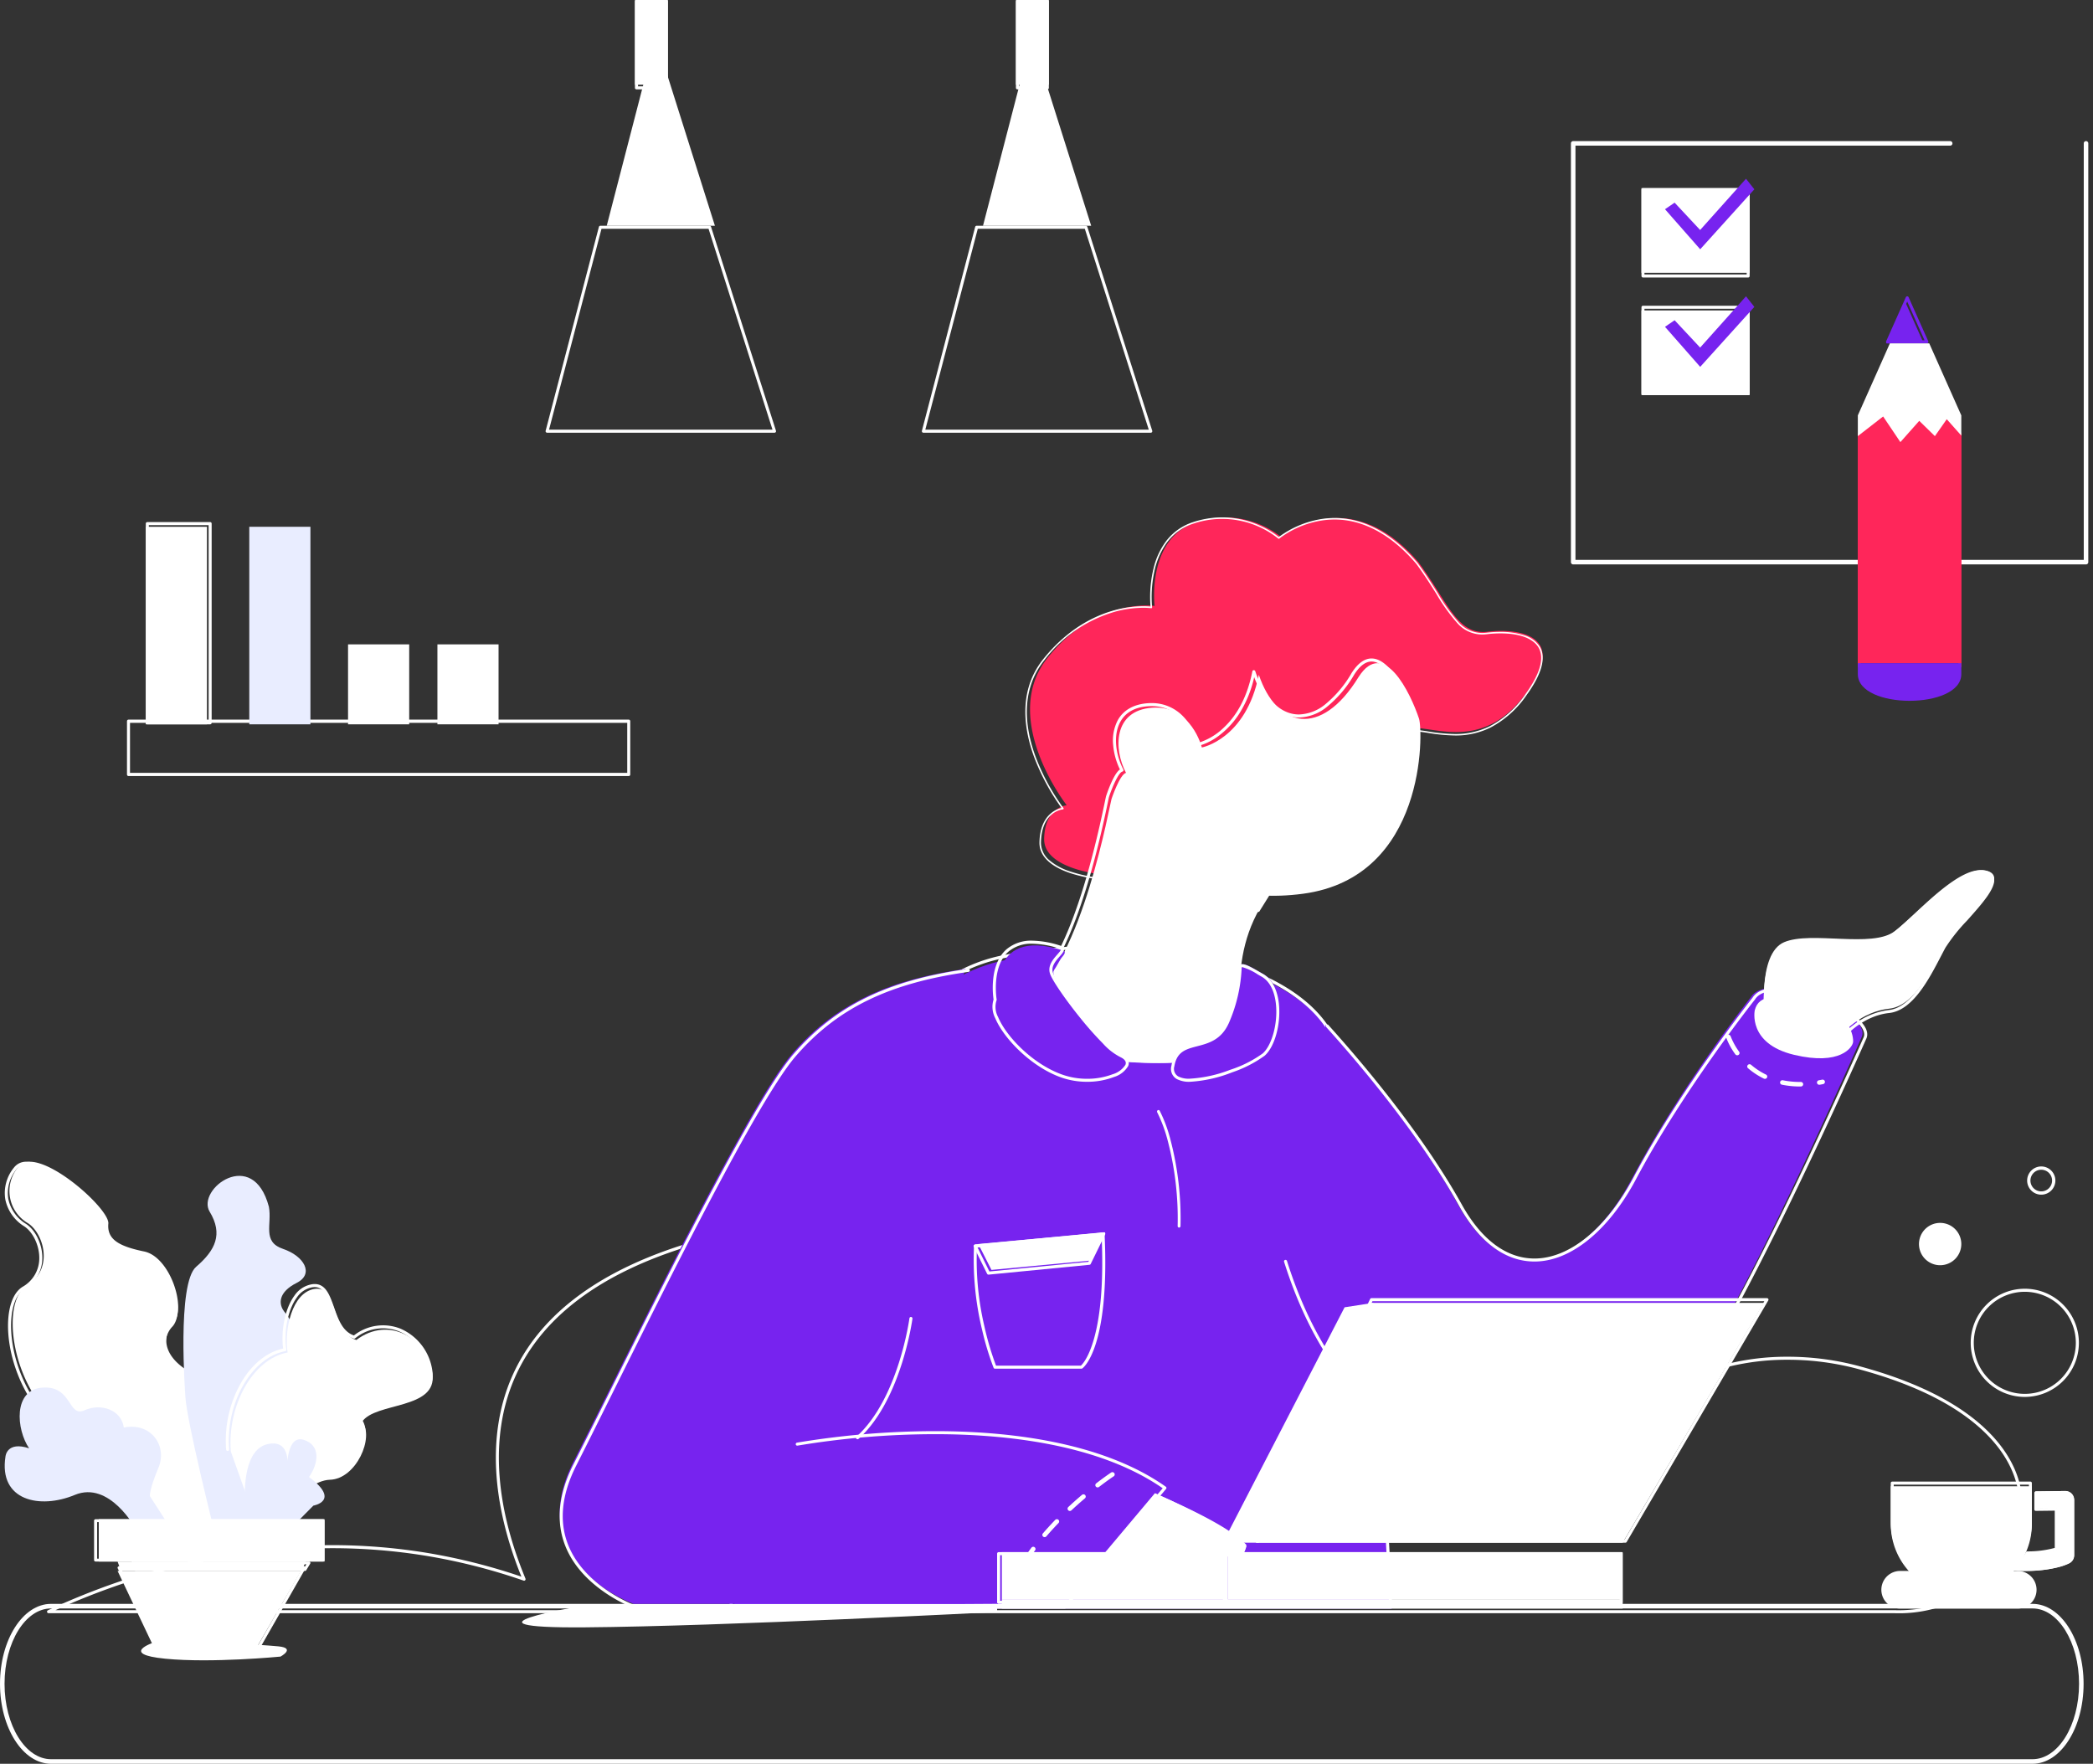 <svg xmlns="http://www.w3.org/2000/svg" xmlns:xlink="http://www.w3.org/1999/xlink" width="445" height="375" viewBox="0 0 445 375"><rect x="0" y="0" width="445" height="375" fill="#333333" stroke="none"/><defs><style>.a{fill:none;}.b{fill:#fff;}.c{fill:#ff265a;}.d{fill:#7723ef;}.e{clip-path:url(#a);}.f{fill:#e9edff;}</style><clipPath id="a"><path class="a" d="M0,375H445V0H0Z"/></clipPath></defs><path class="b" d="M393.719,86c-.332,0-.661-.006-.977-.017L.32,85.985a.323.323,0,0,1-.313-.256.328.328,0,0,1,.179-.363A153.517,153.517,0,0,1,30.29,75a135.7,135.7,0,0,1,30.244-3.486,124.716,124.716,0,0,1,20.1,1.62,126.281,126.281,0,0,1,20.223,5.08c-6.375-15.748-7.152-30.257-2.248-41.957,5.635-13.448,18.616-23.273,38.583-29.2C153.6,2.186,170.811,1.05,181.092.372h.017C184.848.125,188.65,0,192.409,0c26.441,0,53.34,6.087,79.95,18.091A269.84,269.84,0,0,1,331,54.734c3.692-9.712,11.335-16.818,22.1-20.55a52.484,52.484,0,0,1,17-2.726,58.393,58.393,0,0,1,15.184,2c12.766,3.441,22.241,8.371,28.161,14.655,5.081,5.391,7.276,11.554,6.349,17.823a22.391,22.391,0,0,1-9.017,14.432A28.42,28.42,0,0,1,393.719,86ZM60.527,72.162a134.841,134.841,0,0,0-29.415,3.316A152.2,152.2,0,0,0,1.8,85.338H392.752c.318.011.642.016.961.016a28.19,28.19,0,0,0,8.845-1.415,26.966,26.966,0,0,0,7.831-4.09,21.747,21.747,0,0,0,8.767-14.011c.9-6.065-1.238-12.041-6.178-17.283-5.843-6.2-15.217-11.068-27.861-14.474A57.731,57.731,0,0,0,370.1,32.1a51.863,51.863,0,0,0-16.784,2.69c-7.49,2.6-17.362,8.276-21.862,20.583a.328.328,0,0,1-.217.2.309.309,0,0,1-.084.012.324.324,0,0,1-.2-.072A269.5,269.5,0,0,0,272.1,18.68C245.567,6.714,218.761.646,192.421.646c-3.749,0-7.54.125-11.269.371-10.254.675-27.417,1.8-43.773,6.659C117.607,13.546,104.763,23.247,99.2,36.51c-4.907,11.712-4.035,26.276,2.522,42.118a.327.327,0,0,1-.063.346.323.323,0,0,1-.235.1.305.305,0,0,1-.1-.018,125.384,125.384,0,0,0-20.79-5.283A124.015,124.015,0,0,0,60.527,72.162Z" transform="translate(10 257)"/><path class="c" d="M15.926,76S2.853,74.984,3,68.311,7.791,61.2,7.791,61.2-6.59,42.781,3.725,29.871,26.481,18.825,26.481,18.825,24.73,4.488,35.335,1.006A19.2,19.2,0,0,1,53.406,4.2S67.787-7.845,82.6,9.564c6.3,8.557,8.232,15.52,14.72,14.747s17.142.677,8.329,12.862S86.935,44.839,81.61,44.742,33.988,68.8,33.988,68.8Z" transform="translate(219 110)"/><path class="b" d="M16.171,77h-.013a31.574,31.574,0,0,1-6.6-1.361C5.207,74.177,2.939,71.909,3,69.078c.078-3.543,1.418-5.345,2.528-6.233A5.251,5.251,0,0,1,7.7,61.793a46.994,46.994,0,0,1-5.8-10.75C-.237,45.277-1.643,36.98,3.767,30.192c5.388-6.764,11.363-9.451,15.427-10.514a23.54,23.54,0,0,1,5.887-.784c.742,0,1.279.043,1.533.069a25.781,25.781,0,0,1,.718-8.409,15.536,15.536,0,0,1,2.677-5.6,11.663,11.663,0,0,1,5.646-3.941A19.775,19.775,0,0,1,41.842,0,19.48,19.48,0,0,1,50.1,1.859a18.248,18.248,0,0,1,3.789,2.318A20.74,20.74,0,0,1,62.967.347,18.461,18.461,0,0,1,65.76.132c7.865,0,13.932,5.2,17.637,9.565,1.671,2.276,3.038,4.443,4.245,6.355a39.245,39.245,0,0,0,4.406,6.164,6.825,6.825,0,0,0,5.078,2.365,8.013,8.013,0,0,0,.942-.058,24.554,24.554,0,0,1,2.912-.177,16.176,16.176,0,0,1,5.012.7,5.912,5.912,0,0,1,3.394,2.454c1.374,2.336.436,5.786-2.787,10.252a21.287,21.287,0,0,1-7.756,6.962,16.585,16.585,0,0,1-7.5,1.659,38.34,38.34,0,0,1-5.693-.542,28.416,28.416,0,0,0-3.383-.373h-.031c-1.23,0-4.488,1.263-9.684,3.755-4.163,2-9.574,4.781-16.083,8.278-11.355,6.1-21.945,12.16-22.043,12.216l-18.2,7.278A.167.167,0,0,1,16.171,77Zm8.911-57.784A23.235,23.235,0,0,0,19.259,20a28.912,28.912,0,0,0-15.241,10.4C-1.3,37.065.094,45.243,2.2,50.929A45.841,45.841,0,0,0,8.111,61.806a.164.164,0,0,1,.021.167.16.16,0,0,1-.131.1,4.7,4.7,0,0,0-2.356,1.077c-1.482,1.233-2.264,3.231-2.322,5.939a4.878,4.878,0,0,0,1.838,3.846,12.8,12.8,0,0,0,4.235,2.3,31.1,31.1,0,0,0,6.752,1.447l18.141-7.256c.423-.243,42.372-24.282,47.953-24.282h.033a27.94,27.94,0,0,1,3.341.366l.084.012a37.841,37.841,0,0,0,5.615.535A16.353,16.353,0,0,0,98.7,44.417a20.945,20.945,0,0,0,7.637-6.852c3.14-4.353,4.072-7.684,2.77-9.9-.659-1.12-2.589-3-8.108-3a24.458,24.458,0,0,0-2.894.176,8.521,8.521,0,0,1-1.005.062,7.043,7.043,0,0,1-5.237-2.4,39.215,39.215,0,0,1-4.487-6.264l-.008-.013c-1.2-1.906-2.568-4.066-4.226-6.326C79.486,5.59,73.5.456,65.756.456a18.129,18.129,0,0,0-2.727.209A20.11,20.11,0,0,0,53.993,4.51a.161.161,0,0,1-.212,0A19.114,19.114,0,0,0,35.754,1.321a11.364,11.364,0,0,0-5.774,4.21,16.044,16.044,0,0,0-2.541,5.927,25.551,25.551,0,0,0-.486,7.67.161.161,0,0,1-.047.135.168.168,0,0,1-.112.045l-.026,0A13.093,13.093,0,0,0,25.082,19.217Z" transform="translate(218 110)"/><path class="d" d="M13.68,60.764c0-2.033,12.515-52.582,44.24-58.683s61.706,1.744,69.565,16.56S140,140,140,140H0Z" transform="translate(156 202)"/><path class="b" d="M140.677,141H.323a.319.319,0,0,1-.247-.115.316.316,0,0,1-.072-.26L13.717,61.2C13.781,59.907,17,46.671,24,33.195,30.455,20.77,41.651,5.287,58.33,2.079A114.8,114.8,0,0,1,79.959,0c11.311,0,21.829,1.732,30.416,5.01,8.777,3.35,15.016,8.135,18.04,13.837C136.237,33.593,140.809,136.3,141,140.665a.323.323,0,0,1-.322.336ZM80.029.631A114.577,114.577,0,0,0,58.451,2.71C42.026,5.869,30.962,21.192,24.573,33.491,17.5,47.108,14.359,60.257,14.359,61.232a.373.373,0,0,1,0,.055L.7,140.357H140.342c-.054-1.181-1.329-29.27-3.535-57.762-1.234-15.935-2.536-29.206-3.872-39.446-1.653-12.675-3.365-20.751-5.089-24-3.816-7.194-12.939-12.877-25.69-16A93.19,93.19,0,0,0,80.029.631Z" transform="translate(155 201)"/><path class="b" d="M432.146,34H10.853C4.869,34,0,26.374,0,17S4.869,0,10.853,0H432.146C438.131,0,443,7.626,443,17S438.131,34,432.146,34ZM10.853.975C5.4.975.966,8.163.966,17S5.4,33.025,10.853,33.025H432.146c5.453,0,9.889-7.189,9.889-16.026S437.6.975,432.146.975Z" transform="translate(0 341)"/><path class="b" d="M9.765,0S29.726,7.927,35,13.8C34.358,16,33.717,16,33.717,16L0,14.9Z" transform="translate(230 315)"/><path class="b" d="M34.385,16h0L.308,14.942a.318.318,0,0,1-.273-.17.305.305,0,0,1,.02-.317L9.922.138A.316.316,0,0,1,10.184,0,.328.328,0,0,1,10.3.022c.827.313,20.315,7.729,25.616,13.34a.312.312,0,0,1,.071.3C35.321,15.832,34.592,16,34.385,16ZM10.307.693.9,14.337l33.452,1.039c.079-.035.5-.28.968-1.722-2.135-2.177-6.7-4.9-13.57-8.1C16.545,3.131,11.675,1.221,10.307.693Z" transform="translate(229 315)"/><path class="d" d="M50.046,100.452S101.24,90.87,128,109.742L106.766,135H15.722s-23.852-8.42-12.8-30.194S39.761,29.234,49.465,18,71.183,2.129,86.308,0" transform="translate(119 206)"/><path class="b" d="M107.385,136h-91.3a.309.309,0,0,1-.108-.02c-.11-.037-11.05-3.991-14.75-13.208-2.1-5.223-1.512-11.115,1.737-17.513,2.106-4.148,4.7-9.365,7.706-15.409,12.384-24.9,31.1-62.538,39.007-71.691C58.591,7.844,69.7,2.414,86.825,0a.322.322,0,1,1,.09.637C69.958,3.027,58.968,8.391,50.168,18.579,42.313,27.67,23.62,65.262,11.25,90.137c-3.005,6.044-5.6,11.263-7.708,15.414-3.16,6.222-3.736,11.935-1.715,16.979,3.461,8.63,13.515,12.528,14.318,12.827h91.089l20.97-24.941c-13.677-9.475-33.726-11.494-48.318-11.494h-.345a179.394,179.394,0,0,0-28.975,2.432.319.319,0,0,1-.376-.255.322.322,0,0,1,.258-.376,179.765,179.765,0,0,1,29.08-2.443h.358c14.788,0,35.156,2.066,48.977,11.811a.321.321,0,0,1,.061.469l-21.294,25.325a.319.319,0,0,1-.246.116" transform="translate(119 206)"/><path class="b" d="M.484,20a.465.465,0,0,1-.257-.073.479.479,0,0,1-.152-.664C.75,18.2,1.5,17.119,2.292,16.057a.492.492,0,0,1,.391-.194.482.482,0,0,1,.387.769c-.788,1.051-1.52,2.109-2.175,3.144A.481.481,0,0,1,.484,20ZM5.1,13.815a.487.487,0,0,1-.483-.446.475.475,0,0,1,.116-.349c.814-.947,1.7-1.915,2.623-2.876a.481.481,0,0,1,.35-.148.489.489,0,0,1,.336.133.482.482,0,0,1,.149.341.474.474,0,0,1-.134.34c-.9.931-1.77,1.885-2.588,2.836A.48.48,0,0,1,5.1,13.815Zm5.367-5.568a.482.482,0,0,1-.354-.152.479.479,0,0,1,.02-.68c.945-.881,1.924-1.753,2.91-2.589a.493.493,0,0,1,.316-.115.481.481,0,0,1,.482.519.477.477,0,0,1-.168.328c-.981.833-1.949,1.694-2.875,2.559A.487.487,0,0,1,10.469,8.247Zm5.9-5.009a.483.483,0,0,1-.383-.186.479.479,0,0,1,.086-.675c1.778-1.369,2.951-2.152,3.169-2.3A.491.491,0,0,1,19.515,0a.484.484,0,0,1,.405.216.477.477,0,0,1,.07.361.481.481,0,0,1-.209.307c-.007,0-1.237.811-3.112,2.255A.48.48,0,0,1,16.372,3.238Z" transform="translate(217 313)"/><path class="a" d="M0,375H445V0H0Z"/><g class="e"><path class="b" d="M0,10H48V0H0Z" transform="translate(213 330)"/><path class="b" d="M48.676,11H.324A.325.325,0,0,1,0,10.675V.327A.326.326,0,0,1,.324,0H48.676A.325.325,0,0,1,49,.327V10.675A.324.324,0,0,1,48.676,11ZM.648.652v9.7h47.7V.652Z" transform="translate(212 330)"/><path class="b" d="M0,10H84V0H0Z" transform="translate(261 330)"/><path class="b" d="M84.678,11H.323A.324.324,0,0,1,0,10.675V.327A.325.325,0,0,1,.323,0H84.678A.324.324,0,0,1,85,.327V10.675A.323.323,0,0,1,84.678,11ZM.644.652v9.7H84.357V.652Z" transform="translate(260 330)"/><path class="d" d="M0,58.232C18.4,117.24,69.034,103,83.558,86.912,94.914,74.337,122.87,10.367,122.87,10.367c2.008-5.188-19.852-14.492-23.625-8.332,0,0-15.1,19.184-25.174,38.369S47.54,65.209,37.083,46.217,9.364,8.523,8.854,7.87" transform="translate(273 210)"/><path class="b" d="M48.762,101a47.013,47.013,0,0,1-10.006-1.063C16.013,94.985,5.136,74.547.015,58.275a.318.318,0,0,1,.212-.4.327.327,0,0,1,.4.21C5.7,74.2,16.453,94.427,38.894,99.314A50.672,50.672,0,0,0,65.3,97.64c7.63-2.516,14.4-6.59,18.583-11.178,4.636-5.086,12.91-19.83,23.931-42.636,8.334-17.249,15.367-33.175,15.438-33.334.671-1.719-2.009-4.422-6.676-6.714A31.382,31.382,0,0,0,106.753.746c-2.361-.264-5.429-.175-6.626,1.762-.007.01-.014.021-.022.031-.15.19-15.245,19.258-25.214,38.075-5.8,10.942-13.832,17.521-21.493,17.6h-.14c-6.19,0-11.729-4.083-16.026-11.817C31.12,35.4,21.286,22.12,9.539,9c-.38-.426-.538-.6-.591-.668A.317.317,0,0,1,9,7.888a.324.324,0,0,1,.451.055c.042.055.261.3.564.637C21.8,21.732,31.661,35.052,37.794,46.087c4.177,7.518,9.523,11.486,15.464,11.486h.132c7.421-.074,15.245-6.524,20.931-17.257C84.2,21.669,99.092,2.784,99.589,2.158,100.681.412,103.181-.3,106.825.112a32.005,32.005,0,0,1,10.035,3.094c4.026,1.977,7.976,4.995,6.985,7.53-.075.172-7.114,16.108-15.452,33.366C97.19,67.29,89.1,81.686,84.361,86.891,80.108,91.556,73.234,95.7,65.5,98.245A53.917,53.917,0,0,1,48.762,101" transform="translate(273 210)"/><path class="b" d="M.323,26a.322.322,0,0,1-.217-.562C9.024,17.387,11.335.452,11.357.281A.323.323,0,1,1,12,.365C11.976.537,9.636,17.706.54,25.918A.328.328,0,0,1,.323,26" transform="translate(182 280)"/><path class="b" d="M54.593,49.43c-9.869,13.7-4.245,28.847-5.419,31.034-2.785,5.393-24.183,5.978-38.4,1.749S-1.1,74.34,3.739,71.134c11.286-7.289,17.294-41.549,17.587-42.277,0,0,1.76-5.249,3.079-5.541-2.639-4.957-2.786-13.266,5.569-13.849s10.553,8.456,10.553,8.456,9.38-1.749,12.117-15.453c3.81,11.274,13.19,13.51,21.2.486C79.221-5.5,84.877,6.327,86.7,11.785c.874,2.626,1.609,33.739-24.675,37.238S29.877,33.376,29.877,33.376" transform="translate(215 141)"/><path class="b" d="M31.677,86a76.506,76.506,0,0,1-20.752-2.8C.546,80.081.157,77.479.029,76.624-.278,74.563,1.913,72.8,3.856,71.5,8.37,68.548,14.989,59.052,20.89,30.559c.209-1.009.267-1.275.305-1.373.257-.775,1.6-4.687,2.918-5.59a14.635,14.635,0,0,1-1.439-5.189,9.354,9.354,0,0,1,.972-5.268c1.192-2.164,3.408-3.419,6.408-3.63.261-.018.522-.028.776-.028a9.2,9.2,0,0,1,7.412,3.639,14.8,14.8,0,0,1,2.535,4.814,13.615,13.615,0,0,0,5.44-3.254c3.009-2.832,5.044-6.85,6.049-11.94a.321.321,0,0,1,.294-.26h.011a.328.328,0,0,1,.314.22c1.807,5.412,4.915,8.751,8.528,9.161a6.878,6.878,0,0,0,.771.043,9.284,9.284,0,0,0,5.7-2.254,24.238,24.238,0,0,0,5.472-6.529C74.658,1.05,76.089,0,77.607,0a3.4,3.4,0,0,1,.412.025c1.766.218,3.569,1.812,5.359,4.739a37.958,37.958,0,0,1,3.315,7.295c.538,1.631,1.136,15-5.4,25.516A25.8,25.8,0,0,1,61.934,49.881a45.323,45.323,0,0,1-6.045.419c-.4,0-.805-.006-1.2-.018-7.074,10.042-5.923,20.886-5.3,26.711.233,2.19.387,3.637.038,4.3a5.311,5.311,0,0,1-2.249,2.092,16.408,16.408,0,0,1-4,1.469A49.861,49.861,0,0,1,31.677,86Zm-.834-75.873c-.249,0-.5.009-.743.026-2.812.2-4.794,1.309-5.893,3.3-1.664,3.016-.885,7.264.625,10.136a.325.325,0,0,1-.213.468c-.781.175-2.119,3.234-2.82,5.351-.032.093-.132.578-.259,1.193l-.019.09C16.813,53.416,10.827,67.714,4.209,72.039,1.6,73.792.471,75.219.666,76.529c.3,2.025,3.815,4.062,10.444,6.055a73.842,73.842,0,0,0,20.346,2.773,50.88,50.88,0,0,0,11.4-1.115c3.231-.77,5.3-1.895,6-3.251.26-.488.1-2-.105-3.918v-.011c-.618-5.825-1.769-16.666,5.18-26.81-7.31-.355-13.364-2.709-17.991-6.995a23.111,23.111,0,0,1-6.261-9.319.327.327,0,0,1,.215-.4.313.313,0,0,1,.094-.014.324.324,0,0,1,.306.23A23.138,23.138,0,0,0,36.394,42.8,24.732,24.732,0,0,0,45.9,48.231a33.464,33.464,0,0,0,9.966,1.422,44.964,44.964,0,0,0,5.982-.414,25.178,25.178,0,0,0,18.9-12.007c6.421-10.334,5.86-23.383,5.336-24.971A37.07,37.07,0,0,0,82.83,5.1C81.171,2.39,79.481.857,77.943.668a2.7,2.7,0,0,0-.331-.021c-1.289,0-2.537.948-3.71,2.818a24.712,24.712,0,0,1-5.7,6.753,9.849,9.849,0,0,1-6.013,2.333,7.5,7.5,0,0,1-.847-.048A8.406,8.406,0,0,1,56.368,9.97a16.752,16.752,0,0,1-3.709-6,24.667,24.667,0,0,1-3.134,7.7,17.807,17.807,0,0,1-3.979,4.438,13.057,13.057,0,0,1-4.933,2.535.326.326,0,0,1-.058.005.32.32,0,0,1-.312-.247C40.161,18.062,38.17,10.128,30.843,10.128Z" transform="translate(214 140)"/><path class="b" d="M0,0S7.337,9.331,12.723,7.838L15,4.185S5.038,3.428,0,0" transform="translate(255 186)"/><path class="b" d="M44.646,77s4.617-8.613,3.016-12.727-5.306-3.079-5.106-3.644,5.807-11.5-1.9-14.793-8.71-8.291-5.807-11.494-.7-14.134-6.206-15.264-7.909-2.638-7.609-5.936S5.718-3.914,1.913,1.081a7.906,7.906,0,0,0,2,11.966c3.3,2.073,5.707,9.706-.3,13.38s-3,25.534,11.613,32.319S31.845,77,31.845,77Z" transform="translate(2 247)"/><path class="b" d="M45.3,78H32.4a.325.325,0,0,1-.318-.266,20.815,20.815,0,0,0-2.9-6.6,28.5,28.5,0,0,0-5.012-5.883,34.684,34.684,0,0,0-8.649-5.62C6.049,55.24,1.221,44.419.746,36.223c-.272-4.7.868-8.3,3.049-9.63a6.964,6.964,0,0,0,3.558-6.142C7.368,17.773,5.968,14.869,4.1,13.7A8.755,8.755,0,0,1,.124,7.987,8.507,8.507,0,0,1,1.994,1.209,3.223,3.223,0,0,1,4.714,0,8.59,8.59,0,0,1,7.725.656,32.374,32.374,0,0,1,17.105,6.97c2.376,2.2,4.865,5.086,4.729,6.58-.268,2.935,1.74,4.459,7.408,5.62,2.086.428,5.112,2.714,6.774,7.752,1.38,4.182.725,6.934-.347,8.114a4.985,4.985,0,0,0-1.311,4.5c.555,2.515,3.058,4.838,7.049,6.54a6.591,6.591,0,0,1,3.732,3.7c.758,1.926,1.107,5.453-1.532,11.315a.333.333,0,0,1-.014.031c.076.012.161.023.244.034l.024,0a5.3,5.3,0,0,1,4.778,3.615c.677,1.734.388,4.492-.836,7.976a39.371,39.371,0,0,1-2.219,5.078A.321.321,0,0,1,45.3,78ZM4.7.633A2.6,2.6,0,0,0,2.508,1.6,7.9,7.9,0,0,0,.761,7.872,8.119,8.119,0,0,0,4.44,13.154c2.081,1.3,3.577,4.372,3.56,7.3a7.684,7.684,0,0,1-3.865,6.688c-1.974,1.2-3,4.586-2.742,9.046C1.857,44.2,6.563,54.768,15.8,59.045A32.054,32.054,0,0,1,29.829,70.893a21.618,21.618,0,0,1,2.839,6.464H45.1a40.133,40.133,0,0,0,2.235-5.269c1.061-3.164,1.3-5.547.7-7.08A4.673,4.673,0,0,0,43.777,61.8h-.006c-.445-.057-.714-.092-.849-.311a.411.411,0,0,1-.033-.36c.014-.045.058-.142.128-.3,2.546-5.656,2.232-9.005,1.52-10.819a5.977,5.977,0,0,0-3.387-3.347c-4.187-1.786-6.824-4.27-7.424-6.993A5.611,5.611,0,0,1,35.189,34.6c1.194-1.316,1.277-4.252.211-7.482-.985-2.985-3.223-6.694-6.289-7.323-5.149-1.055-8.271-2.478-7.922-6.307.193-2.112-7.554-9.871-13.7-12.235A8.022,8.022,0,0,0,4.7.633Z" transform="translate(1 247)"/><path class="f" d="M.4,46.763c-.016-.392-1.8-23.9,2.3-27.427S8.461,12.384,5.578,7.621s9.2-13.9,12.592-1.047c.7,3.715-1.5,7.428,3,8.952s6.689,5.333,2.895,7.238-4.092,4.477-2.4,6.381,6.689,12.665.2,15.809S13.877,76,13.877,76H6.689S.626,52,.4,46.763" transform="translate(39 250)"/><path class="b" d="M6.278,52s9.192-11.245,14.84-11.386,9.523-9.114,6.866-12.326c2.768-4.211,16.057-2.55,14.95-10.194s-9.3-12.41-16.168-7.2C21.34,9.23,22.877-.632,17.955.032S11.373,8.9,12.148,13.551C4.506,14.992-.7,25.186.076,34.6" transform="translate(49 274)"/><path class="b" d="M6.653,53a.324.324,0,0,1-.251-.529C6.784,52,15.829,41.032,21.606,40.89c2.01-.049,4.78-1.466,6.524-5.293,1.191-2.613,1.254-5.261.156-6.587a.326.326,0,0,1-.021-.385c1.177-1.788,3.992-2.547,6.97-3.348,4.27-1.15,8.684-2.339,8.053-6.689a10.762,10.762,0,0,0-6.377-8.495A9.291,9.291,0,0,0,27.5,11.548a.324.324,0,0,1-.29.052c-2.85-.871-3.887-3.822-4.8-6.425C21.368,2.2,20.614.39,18.469.679a4.987,4.987,0,0,0-3.345,2.17c-2.161,2.926-2.764,7.886-2.233,11.067a.324.324,0,0,1-.261.371C5.484,15.632-.08,25.375.724,35.136a.324.324,0,1,1-.646.053A24.939,24.939,0,0,1,3.02,21.4c2.311-4.173,5.563-6.89,9.183-7.684-.464-3.318.2-8.272,2.4-11.248A5.6,5.6,0,0,1,18.381.038c2.785-.381,3.686,2.2,4.644,4.923.887,2.526,1.8,5.135,4.223,5.97a10.018,10.018,0,0,1,9.91-1.438,11.411,11.411,0,0,1,6.772,9c.714,4.92-4.195,6.243-8.526,7.408-2.743.739-5.339,1.439-6.464,2.894,1.115,1.576,1.038,4.311-.219,7.069-1.226,2.688-3.733,5.589-7.1,5.671C16.141,41.673,7,52.769,6.9,52.881A.322.322,0,0,1,6.653,53" transform="translate(48 273)"/><path class="f" d="M30.869,23.087s-.165-1.333,1.811-6-1.564-9.744-7.354-8.578c-.521-3.747-4.828-5.247-8.368-3.665S14.406-.4,8.067.018s-5.6,8.911-2.88,12.909C.412,11.344.165,14.675.165,14.675-1.317,24.086,7.491,25.919,14.9,22.837S27.822,30,27.822,30L35,29.5" transform="translate(1 295)"/><path class="f" d="M.3,18.528C.19,16-1.835.561,6.371.9c3.517.333,2.664,5.22,2.664,5.22s-.107-7.109,3.517-6S15.794,5.05,13.7,8.031c6.846,5.082.927,6.081.927,6.081L9.781,19Z" transform="translate(52 306)"/><path class="b" d="M0,0,.714,2H4q-.39-.994-.753-2Z" transform="translate(25 332)"/><path class="b" d="M37,0H0Q.352,1.005.728,2H36.159Z" transform="translate(28 332)"/><path class="b" d="M36.829,2H1.057a.328.328,0,0,1-.288-.165C.508,1.356.259.88.03.421A.278.278,0,0,1,.051.137.327.327,0,0,1,.321,0H37.679a.325.325,0,0,1,.276.147.276.276,0,0,1,.005.294l-.849,1.406A.332.332,0,0,1,36.829,2ZM.827.592c.166.321.3.581.428.815H36.641l.491-.815Z" transform="translate(28 332)"/><path class="b" d="M2.684.211s-7.439,2.473,2.45,3.448,24.508-.45,24.508-.45,3.32-1.8-.424-2.173S7.464-.464,2.379.211" transform="translate(30 349)"/><path class="b" d="M39,0,29.15,17H8.075L0,0Z" transform="translate(25 334)"/><path class="b" d="M29.737,18H8.472a.327.327,0,0,1-.3-.184L.029.445a.3.3,0,0,1,.023-.3A.324.324,0,0,1,.325,0H39.674a.325.325,0,0,1,.281.155.3.3,0,0,1,0,.314L30.02,17.837A.326.326,0,0,1,29.737,18ZM.83.632,8.68,17.37H29.546L39.123.632Z" transform="translate(25 333)"/><path class="b" d="M0,9H48V0H0Z" transform="translate(21 323)"/><path class="b" d="M48.674,9H.325A.315.315,0,0,1,0,8.7V.307A.317.317,0,0,1,.325,0H48.674A.317.317,0,0,1,49,.307V8.7A.316.316,0,0,1,48.674,9ZM.652.611V8.389h47.7V.611Z" transform="translate(20 323)"/><path class="b" d="M0,51C0,50.418,24.194,0,24.194,0H108L78,51Z" transform="translate(267 277)"/><path class="b" d="M78.581,52H.323A.324.324,0,0,1,0,51.675C0,51.057,18.6,12.107,24.305.184A.323.323,0,0,1,24.6,0h84.083a.324.324,0,0,1,.277.488L78.856,51.84A.318.318,0,0,1,78.581,52ZM24.8.647h0C16.668,17.652,2.462,47.468.79,51.352H78.4L108.116.647H24.8Z" transform="translate(267 276)"/><path class="b" d="M25.878.946,32,0,7.61,51H0Z" transform="translate(260 277)"/><path class="b" d="M0,2H132V0H0Z" transform="translate(213 340)"/><path class="b" d="M11,5.5A5.5,5.5,0,1,1,5.5,0,5.5,5.5,0,0,1,11,5.5" transform="translate(318 296)"/><path class="b" d="M4.685,25h0a.318.318,0,0,1-.3-.332A65.333,65.333,0,0,0,2.291,6.587,30.657,30.657,0,0,0,.043.494.339.339,0,0,1,.15.046.3.3,0,0,1,.571.16a30.438,30.438,0,0,1,2.3,6.211A66.02,66.02,0,0,1,4.992,24.678.318.318,0,0,1,4.685,25" transform="translate(246 236)"/><path class="b" d="M.089,2.787s-1.557,7.107,8.338,9.476,12.451-1.636,12.562-2.707-.5-6.431-8.45-8.291S.978-.652.089,2.787" transform="translate(373 212)"/><path class="b" d="M.222,31.762s-1.66-13.987,4.1-16.438,18.658,1.3,23.492-2.307S42.177-1.547,47.6.184s-6.448,10.918-9.085,15.7-6.3,13-11.869,13.574-10.4,4.9-11.721,8.074C7.351,39.472-.518,34.975.222,31.762" transform="translate(375 185)"/><path class="b" d="M11.322,39h-.007A16.382,16.382,0,0,1,5.67,37.988,11.85,11.85,0,0,1,1.6,35.552,3.641,3.641,0,0,1,.224,32.37a41.99,41.99,0,0,1-.067-7.917,18.925,18.925,0,0,1,1.22-5.427A6.212,6.212,0,0,1,4.469,15.5a16.244,16.244,0,0,1,6.421-.936c1.438,0,2.99.068,4.492.133h.02c1.476.063,3,.129,4.447.129,2.614,0,5.856-.184,7.736-1.616,1.226-.936,2.846-2.444,4.413-3.9C36.453,5.158,42,0,46.081,0A4.234,4.234,0,0,1,47.4.2,2.1,2.1,0,0,1,48.934,1.61c.558,2.09-2.491,5.506-5.719,9.122a37.61,37.61,0,0,0-4.6,5.774c-.3.555-.61,1.153-.939,1.785l-.03.058C35.122,23.2,31.668,29.844,26.656,30.376c-5.5.583-10.1,4.994-11.307,7.953a.316.316,0,0,1-.213.189A15.076,15.076,0,0,1,11.322,39Zm-.365-23.794a16.15,16.15,0,0,0-6.234.88C-.684,18.439.849,32.209.865,32.348a.3.3,0,0,1-.005.109,3.005,3.005,0,0,0,1.18,2.633A11.242,11.242,0,0,0,5.917,37.4a15.69,15.69,0,0,0,5.384.959,14.506,14.506,0,0,0,3.521-.427A14.11,14.11,0,0,1,19.09,32.9a15.177,15.177,0,0,1,7.5-3.159c4.672-.5,8.035-6.962,10.489-11.684l.021-.041c.334-.642.649-1.249.954-1.812a37.79,37.79,0,0,1,4.676-5.884l.011-.012c2.834-3.175,6.045-6.773,5.578-8.526A1.489,1.489,0,0,0,47.2.813,3.574,3.574,0,0,0,46.088.645c-3.844,0-9.515,5.277-13.655,9.13l-.075.07c-1.629,1.514-3.168,2.945-4.387,3.873-2.03,1.549-5.41,1.747-8.127,1.747-1.463,0-3-.067-4.489-.131l-.123-.005C13.812,15.268,12.344,15.206,10.958,15.206Z" transform="translate(375 185)"/><path class="b" d="M29,8H4A4,4,0,1,1,4,0H29a4,4,0,1,1,0,8" transform="translate(400 334)"/><path class="b" d="M30,0V8.005a14.944,14.944,0,0,1-1.908,7.328,15.087,15.087,0,0,1-2.827,3.606A15,15,0,0,1,0,8.005V0Z" transform="translate(402 316)"/><path class="b" d="M15,24C6.728,24,0,17.026,0,8.454V.329A.322.322,0,0,1,.315,0H29.686A.322.322,0,0,1,30,.329V8.454a16.02,16.02,0,0,1-1.907,7.6,15.548,15.548,0,0,1-2.827,3.74A14.68,14.68,0,0,1,15,24ZM.631.655v7.8A14.653,14.653,0,0,0,15,23.345a14.059,14.059,0,0,0,9.836-4.032,14.861,14.861,0,0,0,2.707-3.582,15.334,15.334,0,0,0,1.829-7.277V.655Z" transform="translate(402 315)"/><path class="b" d="M12.445.521A1.841,1.841,0,0,0,11.12,0l-.866.011C9.082.032,6.9.065,4.754.086V3.75c1.648-.018,3.326-.037,4.553-.057v8.78a22.731,22.731,0,0,1-6.469.859A15.083,15.083,0,0,1,0,16.926c.873.049,1.694.074,2.47.074,6.292,0,9.311-1.522,9.561-1.661A1.832,1.832,0,0,0,13,13.727V1.832A1.834,1.834,0,0,0,12.445.521" transform="translate(428 317)"/><path class="b" d="M2.575,17c-.707,0-1.454-.023-2.284-.071a.306.306,0,0,1-.272-.2A.31.31,0,0,1,.1,16.394,14.124,14.124,0,0,0,2.743,13a.312.312,0,0,1,.266-.158A21.756,21.756,0,0,0,8.867,12.1V4.183C7.5,4.2,6.033,4.22,4.839,4.231h-.01a.287.287,0,0,1-.209-.088.307.307,0,0,1-.092-.22V.392a.31.31,0,0,1,.305-.31C6.74.065,8.79.035,10.072.013L10.9,0h.063A2.017,2.017,0,0,1,12.38.59,2.111,2.111,0,0,1,13,2.075V13.537a2.069,2.069,0,0,1-1.085,1.826,10.537,10.537,0,0,1-2.319.843A27.605,27.605,0,0,1,2.686,17ZM9.17,3.559h0a.328.328,0,0,1,.22.089.307.307,0,0,1,.092.22v8.46a.308.308,0,0,1-.216.3,21.421,21.421,0,0,1-6.073.84,14.75,14.75,0,0,1-2.168,2.883c.569.024,1.02.037,1.418.037l.242,0c5.814,0,8.629-1.4,8.931-1.558a1.463,1.463,0,0,0,.768-1.286V2.075a1.477,1.477,0,0,0-.436-1.042A1.453,1.453,0,0,0,10.938.62h-.03c-.015,0-.309,0-.827.011C9.05.65,7.124.679,5.145.7V3.611C6.815,3.592,8.17,3.575,9.17,3.559Z" transform="translate(428 317)"/><path class="b" d="M12.216.545s-28.229,4.675,1.138,4.447S101,1.722,101,1.722V0Z" transform="translate(111 341)"/><path class="b" d="M106.68,12H.32A.332.332,0,0,1,0,11.657V.343A.332.332,0,0,1,.32,0H106.68a.333.333,0,0,1,.32.343V11.657A.333.333,0,0,1,106.68,12ZM.641.685V11.314H106.359V.685Z" transform="translate(27 153)"/><path class="b" d="M0,42H13V0H0Z" transform="translate(31 112)"/><path class="b" d="M13.679,43H.321A.323.323,0,0,1,0,42.675V.325A.323.323,0,0,1,.321,0H13.679A.323.323,0,0,1,14,.325v42.35A.323.323,0,0,1,13.679,43ZM.644.649v41.7H13.358V.649Z" transform="translate(31 111)"/><path class="f" d="M0,42H13V0H0Z" transform="translate(53 112)"/><path class="b" d="M0,17H13V0H0Z" transform="translate(74 137)"/><path class="b" d="M0,17H13V0H0Z" transform="translate(93 137)"/><path class="b" d="M11.5,23A11.5,11.5,0,1,1,23,11.5,11.513,11.513,0,0,1,11.5,23ZM11.5.65A10.85,10.85,0,1,0,22.351,11.5,10.863,10.863,0,0,0,11.5.65Z" transform="translate(419 274)"/><path class="b" d="M9,4.5A4.5,4.5,0,1,0,4.5,9,4.5,4.5,0,0,0,9,4.5" transform="translate(408 260)"/><path class="b" d="M3,6A3,3,0,1,1,6,3,3,3,0,0,1,3,6ZM3,.7A2.3,2.3,0,1,0,5.3,3,2.3,2.3,0,0,0,3,.7Z" transform="translate(431 248)"/><path class="b" d="M109.518,90H.482A.483.483,0,0,1,0,89.518V.482A.483.483,0,0,1,.482,0H80.656a.483.483,0,0,1,0,.965H.965V89.035H109.036V.482a.482.482,0,1,1,.964,0V89.518a.482.482,0,0,1-.482.482" transform="translate(334 30)"/><path class="d" d="M4,0,0,9H8Z" transform="translate(401 64)"/><path class="d" d="M8.678,10H.32a.32.32,0,0,1-.268-.148.33.33,0,0,1-.024-.31L4.207.191a.321.321,0,0,1,.587,0L8.971,9.542A.325.325,0,0,1,8.678,10ZM4.5,1.112.818,9.351H8.182L4.5,1.112h0Z" transform="translate(401 63)"/><path class="c" d="M22,4.041,18.907.578,16.384,4.154,13.06.924l-4.013,4.5L5.38,0,0,4.154V53H22Z" transform="translate(395 88)"/><path class="c" d="M21.689,54H.313A.321.321,0,0,1,0,53.673V4.506a.333.333,0,0,1,.122-.258L5.35.067A.307.307,0,0,1,5.539,0a.3.3,0,0,1,.05,0A.305.305,0,0,1,5.8.143L9.136,5.257l3.633-4.22a.312.312,0,0,1,.221-.109H13a.305.305,0,0,1,.221.091L16.188,4.01,18.427.717A.31.31,0,0,1,18.664.58h.013a.308.308,0,0,1,.238.108L21.92,4.174A.329.329,0,0,1,22,4.393v49.28A.319.319,0,0,1,21.689,54ZM5.468.794.625,4.667V53.348H21.377V4.517L18.712,1.427,16.488,4.7a.317.317,0,0,1-.226.136l-.031,0a.308.308,0,0,1-.215-.092l-3-3.019L9.334,6A.3.3,0,0,1,9.1,6.11H9.081a.313.313,0,0,1-.238-.142L5.468.794Z" transform="translate(395 88)"/><path class="d" d="M0,0V2.328c0,7.562,22,7.562,22,0V0Z" transform="translate(395 141)"/><path class="b" d="M22,15.315V19.61l-3.093-3.482-2.523,3.6L13.06,16.474,9.047,21,5.38,15.546,0,19.723V15.315L6.817,0h8.365Z" transform="translate(395 73)"/><path class="b" d="M0,18H23V0H0Z" transform="translate(349 40)"/><path class="b" d="M22.684,19H.317A.321.321,0,0,1,0,18.675V.324A.321.321,0,0,1,.317,0H22.684A.321.321,0,0,1,23,.324V18.675A.321.321,0,0,1,22.684,19ZM.634.647V18.353H22.367V.647Z" transform="translate(349 40)"/><path class="d" d="M0,6.484,7.485,15,19,2.247,17.224,0,7.473,10.9,2.044,5.085Z" transform="translate(354 38)"/><path class="b" d="M0,18H23V0H0Z" transform="translate(349 66)"/><path class="b" d="M22.684,19H.317A.32.32,0,0,1,0,18.678V.325A.321.321,0,0,1,.317,0H22.684A.321.321,0,0,1,23,.325V18.678A.32.32,0,0,1,22.684,19ZM.634.647V18.353H22.367V.647Z" transform="translate(349 65)"/><path class="d" d="M0,6.485,7.485,15,19,2.247,17.224,0,7.473,10.9,2.044,5.086Z" transform="translate(354 63)"/><path class="b" d="M10.366,0,0,40H23Z" transform="translate(129 8)"/><path class="b" d="M48.681,44H.32a.318.318,0,0,1-.253-.127.326.326,0,0,1-.056-.28L11.333.241A.322.322,0,0,1,11.642,0H34.88a.321.321,0,0,1,.3.224l13.8,43.353a.33.33,0,0,1-.045.29A.32.32,0,0,1,48.681,44ZM11.886.647.733,43.354H48.244L34.649.647H11.886Z" transform="translate(116 48)"/><path class="b" d="M10.367,0,0,40H23Z" transform="translate(209 8)"/><path class="b" d="M48.682,44H.32a.317.317,0,0,1-.253-.127.329.329,0,0,1-.056-.28L11.334.241A.32.32,0,0,1,11.642,0h23.24a.323.323,0,0,1,.3.224l13.8,43.353a.337.337,0,0,1-.046.29A.319.319,0,0,1,48.682,44ZM11.887.647h0L.734,43.354H48.245L34.649.647H11.887Z" transform="translate(196 48)"/><path class="b" d="M0,18H7V0H0Z" transform="translate(135)"/><path class="b" d="M6.673,19H.327A.324.324,0,0,1,0,18.679V.321A.324.324,0,0,1,.327,0H6.673A.325.325,0,0,1,7,.321V18.679A.325.325,0,0,1,6.673,19ZM.655.644V18.355H6.343V.644Z" transform="translate(135)"/><path class="b" d="M0,18H7V0H0Z" transform="translate(216)"/><path class="b" d="M6.673,19H.328A.325.325,0,0,1,0,18.679V.321A.325.325,0,0,1,.328,0H6.673A.325.325,0,0,1,7,.321V18.679A.325.325,0,0,1,6.673,19ZM.657.644V18.355H6.345V.644Z" transform="translate(216)"/><path class="b" d="M22.929,29H4.548a.323.323,0,0,1-.3-.2,60.364,60.364,0,0,1-2.4-7.891A63.727,63.727,0,0,1,.089,2.876a.321.321,0,0,1,.31-.3h.02c2.127-.08,20.958-.832,27.018-2.56A.329.329,0,0,1,27.526,0a.315.315,0,0,1,.187.06.32.32,0,0,1,.134.247c1.145,24.208-4.491,28.464-4.731,28.634A.322.322,0,0,1,22.929,29ZM27.221.737C20.748,2.4,2.748,3.127.716,3.2A61.347,61.347,0,0,0,2.26,19.834a63.286,63.286,0,0,0,2.507,8.523H22.812c.373-.341,1.679-1.77,2.808-5.806C27.093,17.29,27.631,9.951,27.221.737Z" transform="translate(207 262)"/><path class="b" d="M2.8,8,0,2.494,27,0,23.969,6Z" transform="translate(208 262)"/><path class="b" d="M3.164,9a.324.324,0,0,1-.292-.181L.034,3.072a.326.326,0,0,1,.006-.3A.323.323,0,0,1,.3,2.6L27.644,0l.033,0a.317.317,0,0,1,.265.14.321.321,0,0,1,.025.329L24.9,6.73a.322.322,0,0,1-.26.181L3.2,9ZM27.127.7l-26.3,2.5L3.357,8.329,24.391,6.282Z" transform="translate(207 262)"/><path class="d" d="M.261,12.086S-2.563-4.213,13.886,1.044c2.014.643-2.756,2.691-1.792,5.491s11.092,16.1,14.644,17.332c4.619,2.3-4.33,7.106-12.469,4.255S-1.524,15.828.261,12.086" transform="translate(212 201)"/><path class="b" d="M20.136,30a16.5,16.5,0,0,1-5.468-.905C8.292,26.863,2.4,20.8.6,16.467a5.213,5.213,0,0,1-.354-3.955A18.077,18.077,0,0,1,.13,8.555C.365,5.59,1.36,3.263,3.005,1.824A8.1,8.1,0,0,1,8.51,0a20.021,20.021,0,0,1,5.974,1.072,1,1,0,0,1,.71.6c.139.5-.319,1.025-.9,1.684-.838.952-1.88,2.137-1.419,3.477.973,2.826,11.2,16.159,14.633,17.342a.248.248,0,0,1,.038.014c1.756.873,1.509,2.009,1.321,2.457a5.249,5.249,0,0,1-3.031,2.339A15.83,15.83,0,0,1,20.136,30ZM8.512.646A7.49,7.49,0,0,0,3.432,2.31C-.241,5.521.892,12.432.9,12.5a.328.328,0,0,1-.027.2A4.5,4.5,0,0,0,1.2,16.219C2.949,20.425,8.675,26.31,14.881,28.483a15.854,15.854,0,0,0,5.256.88,15.146,15.146,0,0,0,5.4-.958A4.83,4.83,0,0,0,28.274,26.4c.257-.611-.078-1.155-1-1.615a12.641,12.641,0,0,1-3.756-2.907,69.872,69.872,0,0,1-4.75-5.343c-3.21-3.955-6.007-8.032-6.508-9.485-.584-1.695.645-3.093,1.542-4.114.322-.366.808-.919.763-1.085-.005-.021-.067-.089-.282-.156A19.342,19.342,0,0,0,8.512.646Z" transform="translate(211 200)"/><path class="d" d="M.055,21.916c1.154-6.872,8.819-2.32,12-9.674A33.365,33.365,0,0,0,14.771.414c.078-1.246,2.94.615,4.849,1.69,5.095,2.871,3.792,14.211.29,17.287S-1.1,28.789.055,21.916" transform="translate(249 205)"/><path class="b" d="M4.013,25a5.7,5.7,0,0,1-2.791-.571A2.472,2.472,0,0,1,.057,21.614c.6-3.556,2.9-4.158,5.337-4.8H5.4c2.393-.624,4.868-1.268,6.351-4.7A32.056,32.056,0,0,0,14.364.7a.693.693,0,0,1,.355-.608A.854.854,0,0,1,15.131,0c.756,0,1.982.678,3.631,1.635l.255.147.008,0c.183.106.358.207.525.3C21.408,3.138,22.6,5.4,22.917,8.471c.438,4.276-.893,9.1-3.031,10.98a25.913,25.913,0,0,1-6.868,3.524A29.051,29.051,0,0,1,4.013,25ZM15.16.629h0a.294.294,0,0,0-.141.029c-.018.008-.024.078-.024.084a32.629,32.629,0,0,1-2.664,11.63c-1.605,3.718-4.351,4.434-6.773,5.066S1.209,18.574.68,21.722a1.861,1.861,0,0,0,.851,2.149,4.939,4.939,0,0,0,2.393.471,28.1,28.1,0,0,0,8.658-1.9,24.709,24.709,0,0,0,6.887-3.47c1.965-1.73,3.229-6.41,2.817-10.431C22,5.683,20.915,3.592,19.242,2.65c-.263-.149-.549-.315-.794-.458l-.024-.014A12.218,12.218,0,0,0,15.16.63Z" transform="translate(249 205)"/><path class="b" d="M15.73,11a19.152,19.152,0,0,1-3.87-.382.487.487,0,0,1-.313-.211.471.471,0,0,1-.067-.359.5.5,0,0,1,.485-.382.509.509,0,0,1,.1.01,18.238,18.238,0,0,0,3.666.36h.149a.491.491,0,0,1,.5.48.474.474,0,0,1-.143.341.5.5,0,0,1-.348.143H15.73Zm4.075-.367a.49.49,0,0,1-.485-.4A.468.468,0,0,1,19.4,9.88a.488.488,0,0,1,.322-.2c.2-.036.416-.077.62-.116l.069-.013a.5.5,0,0,1,.1-.01.492.492,0,0,1,.483.387.467.467,0,0,1-.069.356.489.489,0,0,1-.316.211c-.228.046-.462.089-.713.133A.555.555,0,0,1,19.805,10.633ZM8.244,9.376a.5.5,0,0,1-.22-.05A15.691,15.691,0,0,1,4.652,7.113a.472.472,0,0,1-.045-.68.5.5,0,0,1,.7-.044,14.763,14.763,0,0,0,3.16,2.074.481.481,0,0,1,.249.28.468.468,0,0,1-.026.364A.49.49,0,0,1,8.244,9.376ZM2.353,4.363a.5.5,0,0,1-.4-.205A14.854,14.854,0,0,1,.025.634.468.468,0,0,1,.05.27.487.487,0,0,1,.338.024.508.508,0,0,1,.493,0,.492.492,0,0,1,.962.329a14.386,14.386,0,0,0,1.8,3.277.466.466,0,0,1,.082.355.479.479,0,0,1-.2.314A.5.5,0,0,1,2.353,4.363Z" transform="translate(367 220)"/></g></svg>